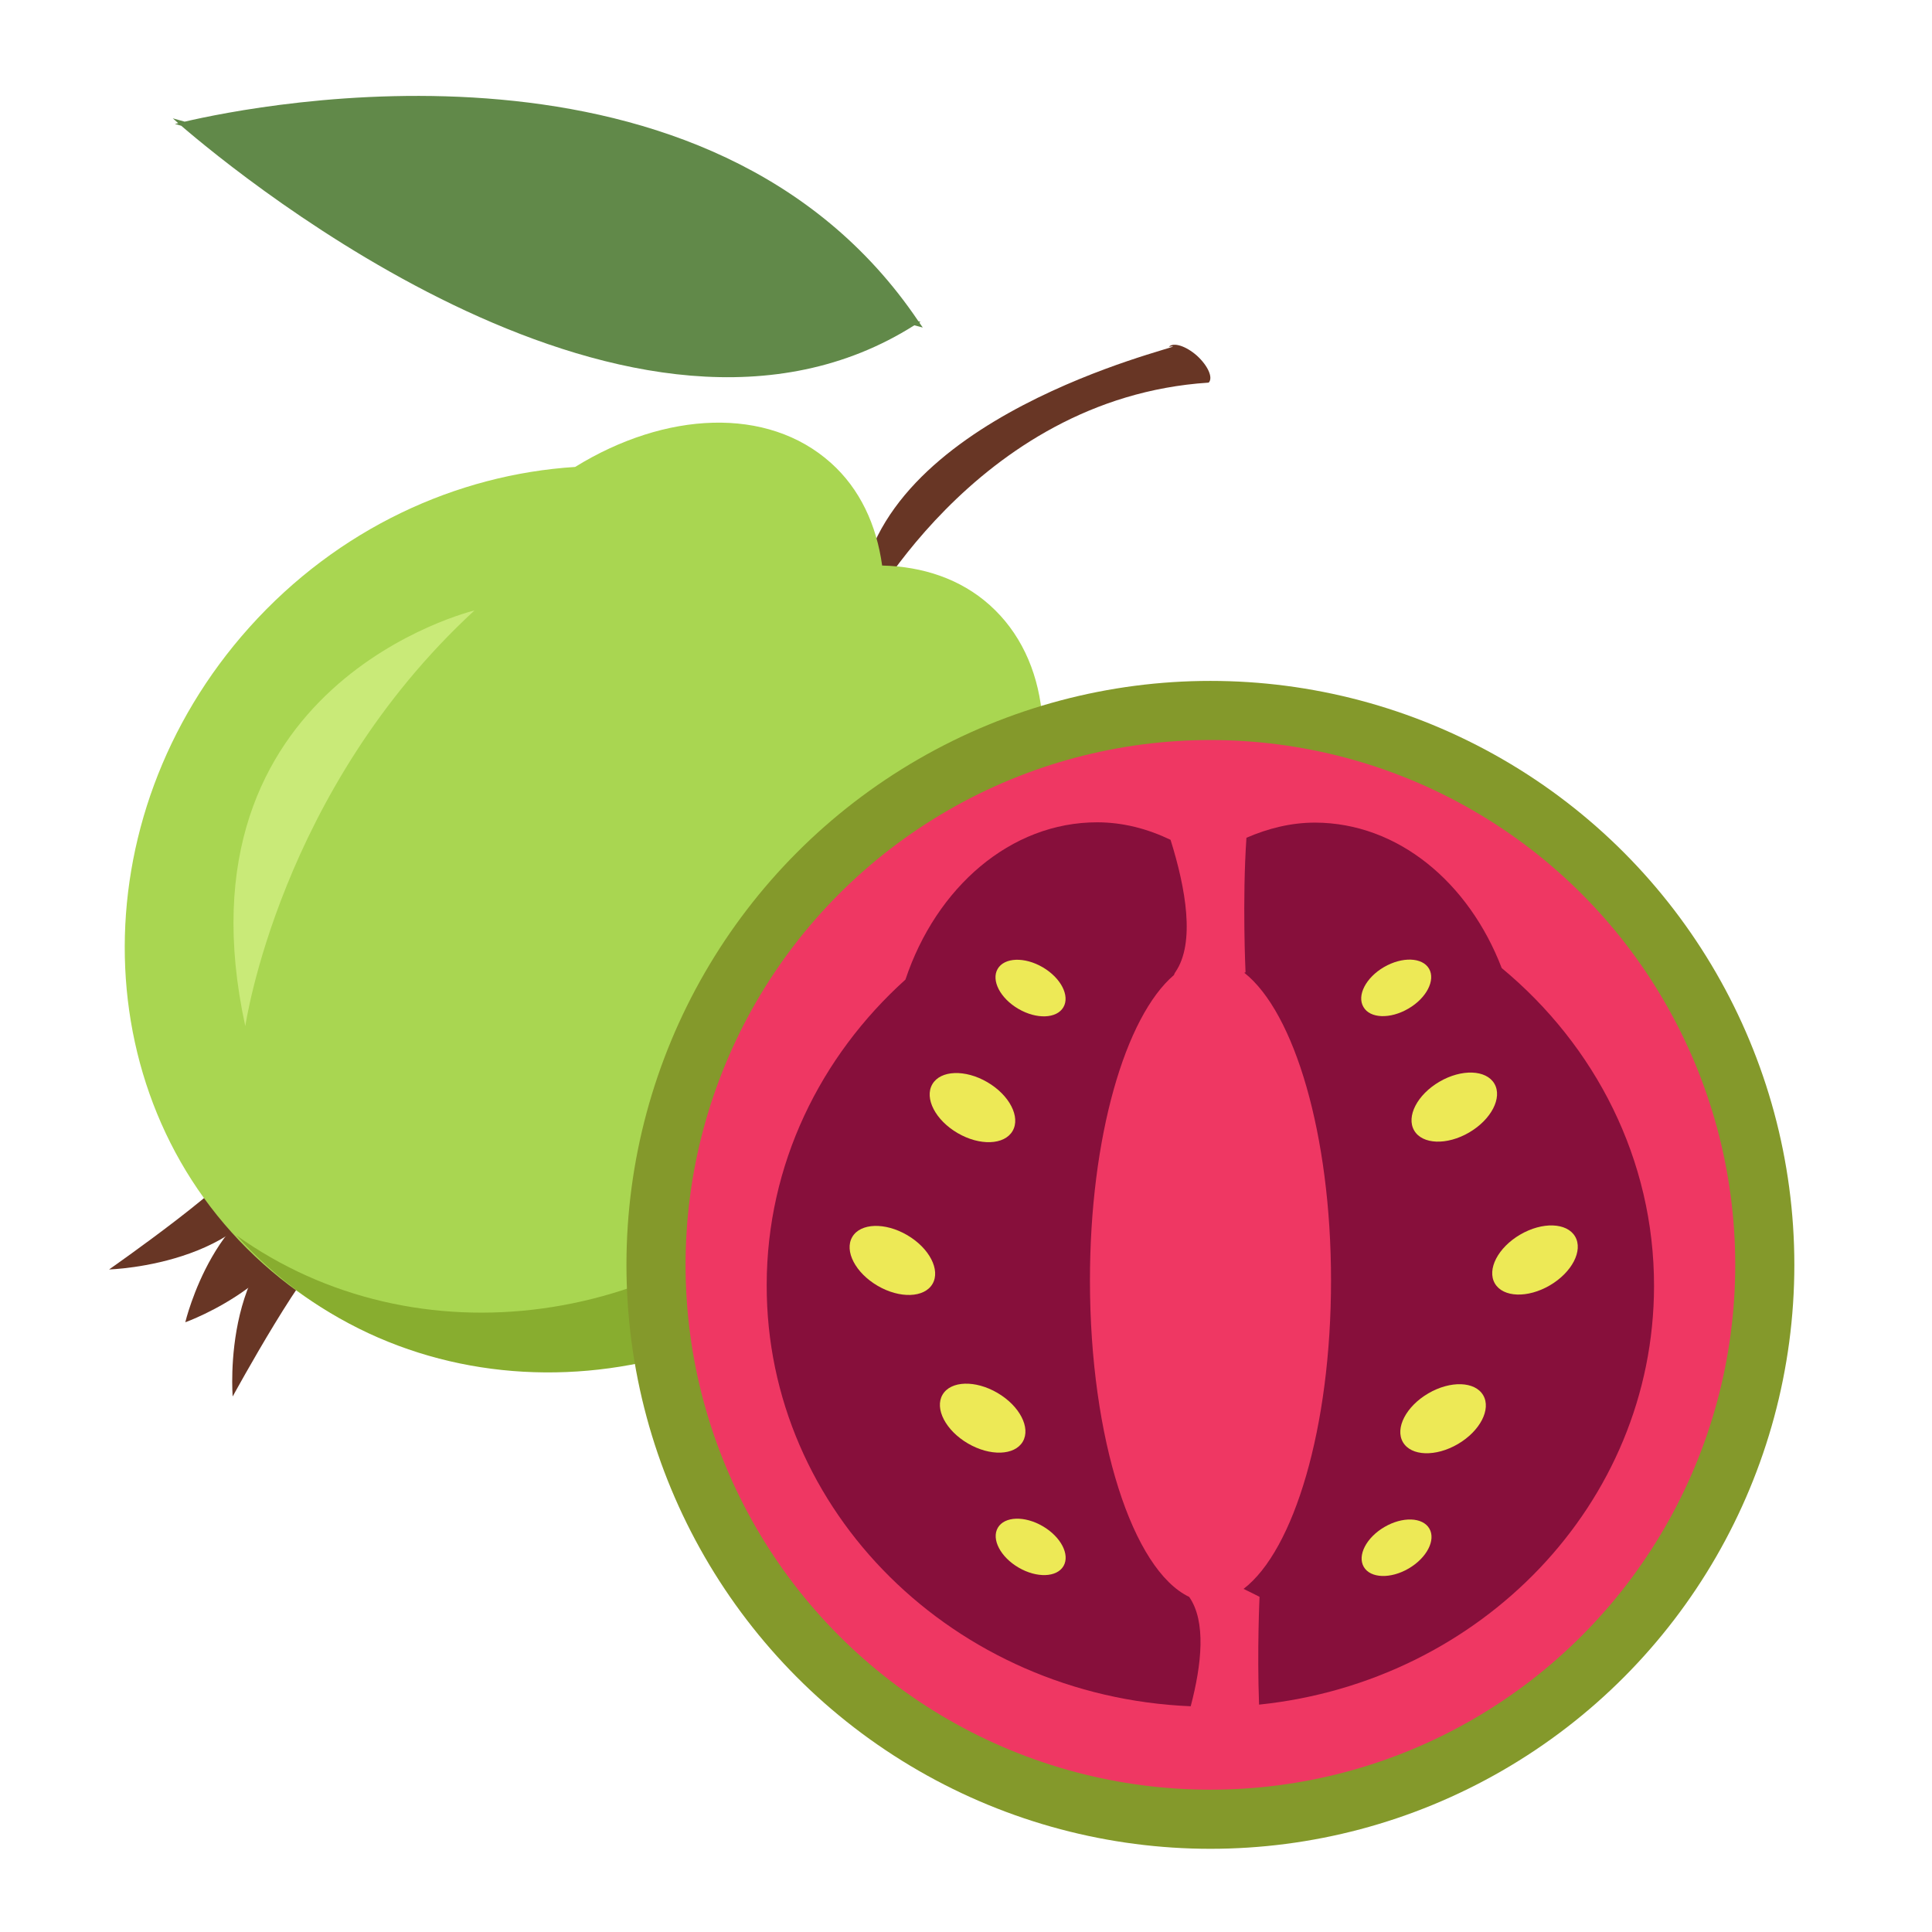 <?xml version="1.0" encoding="utf-8"?>
<!-- Generator: Adobe Illustrator 16.0.0, SVG Export Plug-In . SVG Version: 6.00 Build 0)  -->
<!DOCTYPE svg PUBLIC "-//W3C//DTD SVG 1.1//EN" "http://www.w3.org/Graphics/SVG/1.1/DTD/svg11.dtd">
<svg version="1.1" id="Layer_1" xmlns="http://www.w3.org/2000/svg" xmlns:xlink="http://www.w3.org/1999/xlink" x="0px" y="0px"
	 width="32px" height="32px" viewBox="0 0 32 32" enable-background="new 0 0 32 32" xml:space="preserve">
<path fill="#683625" d="M3.069,21.901c0,0,0.506-2.133,2.024-2.26C5.135,21.163,3.069,21.901,3.069,21.901z"/>
<g>
	<path fill="#683625" d="M1.807,21.026c0,0,2.241-1.564,2.203-1.857c-0.006-0.042-0.032-0.07-0.066-0.09
		c0.236-0.041,0.488-0.041,0.76,0.027C4.408,20.956,1.807,21.026,1.807,21.026z"/>
</g>
<g>
	<path fill="#683625" d="M3.854,23.13c0,0,1.312-2.402,1.61-2.396c0.039,0,0.068,0.022,0.095,0.057
		c0.013-0.239-0.016-0.491-0.112-0.751C3.64,20.536,3.854,23.13,3.854,23.13z"/>
</g>
<path fill="#683625" d="M19.36,5.744L19.36,5.744c0.076-0.08,0.282-0.014,0.464,0.146c0.182,0.166,0.271,0.363,0.198,0.445l0,0l0,0
	l0,0c-0.003,0.004-0.008,0-0.01,0.003c-3.89,0.255-5.786,4.014-5.786,4.014c-0.019-0.351,0.022-0.676,0.112-0.979
	C15.16,6.591,20.062,5.645,19.36,5.744z"/>
<path fill="#A9D651" d="M16.881,14.017c0.644-1.52,0.513-3.098-0.488-3.995c-0.485-0.434-1.109-0.639-1.782-0.655
	c-0.092-0.668-0.365-1.268-0.849-1.7c-1.051-0.942-2.742-0.855-4.236,0.067C7.561,7.859,5.598,8.754,4.13,10.391
	c-2.838,3.167-2.736,7.887,0.225,10.538c2.961,2.655,7.662,2.237,10.499-0.929C16.4,18.271,17.069,16.083,16.881,14.017z"/>
<path fill="#88AD2F" d="M16.901,14.354c-0.029,0.206,0.027,0.363,0.008,0.582c-0.218,2.517-0.589-0.914-0.755-2.702
	c-0.026,0.013-0.055,0.027-0.082,0.042c-0.077,0.325-0.144,0.669-0.195,1.033c0.122,1.995-0.552,4.091-2.043,5.754
	c-2.659,2.969-6.952,3.522-9.92,1.397c0.164,0.183,0.341,0.358,0.526,0.524c2.962,2.655,7.663,2.237,10.501-0.929
	C16.433,18.391,17.022,16.352,16.901,14.354z"/>
<path fill="#C9EA78" d="M7.859,10.111c0,0-5.034,1.204-3.796,6.886C4.063,16.997,4.625,13.089,7.859,10.111z"/>
<path fill="#618949" d="M2.862,1.96c0,0,0.032,0.029,0.09,0.08C2.919,2.049,2.896,2.053,2.896,2.053l0.106,0.03
	c0.994,0.855,7.537,6.221,12.142,3.305l0.14,0.037c-0.019-0.026-0.038-0.054-0.057-0.082c0.006-0.002,0.014-0.006,0.021-0.01
	L15.211,5.32C11.77,0.215,4.243,1.738,3.059,2.015L2.862,1.96z"/>
<circle fill="#84992B" cx="20.048" cy="20.95" r="9.672"/>
<circle fill="#EF3763" cx="20.048" cy="20.95" r="8.693"/>
<g>
	<path fill="#870F3B" d="M19.697,26.45c-0.934-0.446-1.644-2.616-1.644-5.242c0-2.377,0.585-4.369,1.391-5.058
		c0.01-0.019,0.008-0.027,0.023-0.047c0.334-0.485,0.172-1.392-0.079-2.193c-0.378-0.181-0.78-0.289-1.212-0.29
		c-1.44-0.002-2.67,1.081-3.179,2.605c-1.41,1.271-2.297,3.062-2.298,5.057c-0.009,3.756,3.111,6.817,7.023,6.979
		C19.904,27.567,19.98,26.858,19.697,26.45z"/>
	<path fill="#870F3B" d="M24.873,16.034c-0.544-1.418-1.718-2.405-3.091-2.409c-0.4,0-0.779,0.096-1.137,0.251
		c-0.071,1.041-0.015,2.228-0.015,2.228s-0.015,0.007-0.021,0.008c0.829,0.653,1.437,2.677,1.437,5.097
		c0,2.438-0.614,4.471-1.449,5.108c0.153,0.073,0.265,0.132,0.265,0.132s-0.042,0.879-0.008,1.785
		c3.677-0.38,6.536-3.334,6.542-6.929C27.399,19.203,26.422,17.318,24.873,16.034z"/>
</g>
<ellipse transform="matrix(0.864 0.504 -0.504 0.864 11.443 -5.614)" fill="#EDE956" cx="16.097" cy="18.341" rx="0.769" ry="0.488"/>
<ellipse transform="matrix(0.864 0.504 -0.504 0.864 10.571 -6.37)" fill="#EDE956" cx="17.064" cy="16.36" rx="0.63" ry="0.399"/>
<ellipse transform="matrix(0.863 0.504 -0.504 0.863 15.268 -5.107)" fill="#EDE956" cx="17.064" cy="25.641" rx="0.63" ry="0.397"/>
<ellipse transform="matrix(0.863 0.505 -0.505 0.863 12.576 -4.603)" fill="#EDE956" cx="14.773" cy="20.88" rx="0.77" ry="0.486"/>
<ellipse transform="matrix(0.863 0.505 -0.505 0.863 14.079 -5.011)" fill="#EDE956" cx="16.292" cy="23.491" rx="0.77" ry="0.485"/>
<ellipse transform="matrix(-0.864 0.504 -0.504 -0.864 54.149 22.039)" fill="#EDE956" cx="24.095" cy="18.34" rx="0.769" ry="0.487"/>
<path fill="#EDE956" d="M22.583,16.679c0.109,0.191,0.443,0.203,0.744,0.027c0.3-0.174,0.453-0.471,0.342-0.662
	c-0.111-0.188-0.442-0.202-0.746-0.026C22.624,16.192,22.47,16.488,22.583,16.679z"/>
<ellipse transform="matrix(-0.863 0.505 -0.505 -0.863 56.038 36.085)" fill="#EDE956" cx="23.126" cy="25.641" rx="0.629" ry="0.398"/>
<ellipse transform="matrix(-0.863 0.505 -0.505 -0.863 57.904 26.052)" fill="#EDE956" cx="25.418" cy="20.879" rx="0.77" ry="0.487"/>
<ellipse transform="matrix(-0.863 0.505 -0.505 -0.863 56.39 31.701)" fill="#EDE956" cx="23.9" cy="23.49" rx="0.77" ry="0.486"/>
</svg>
